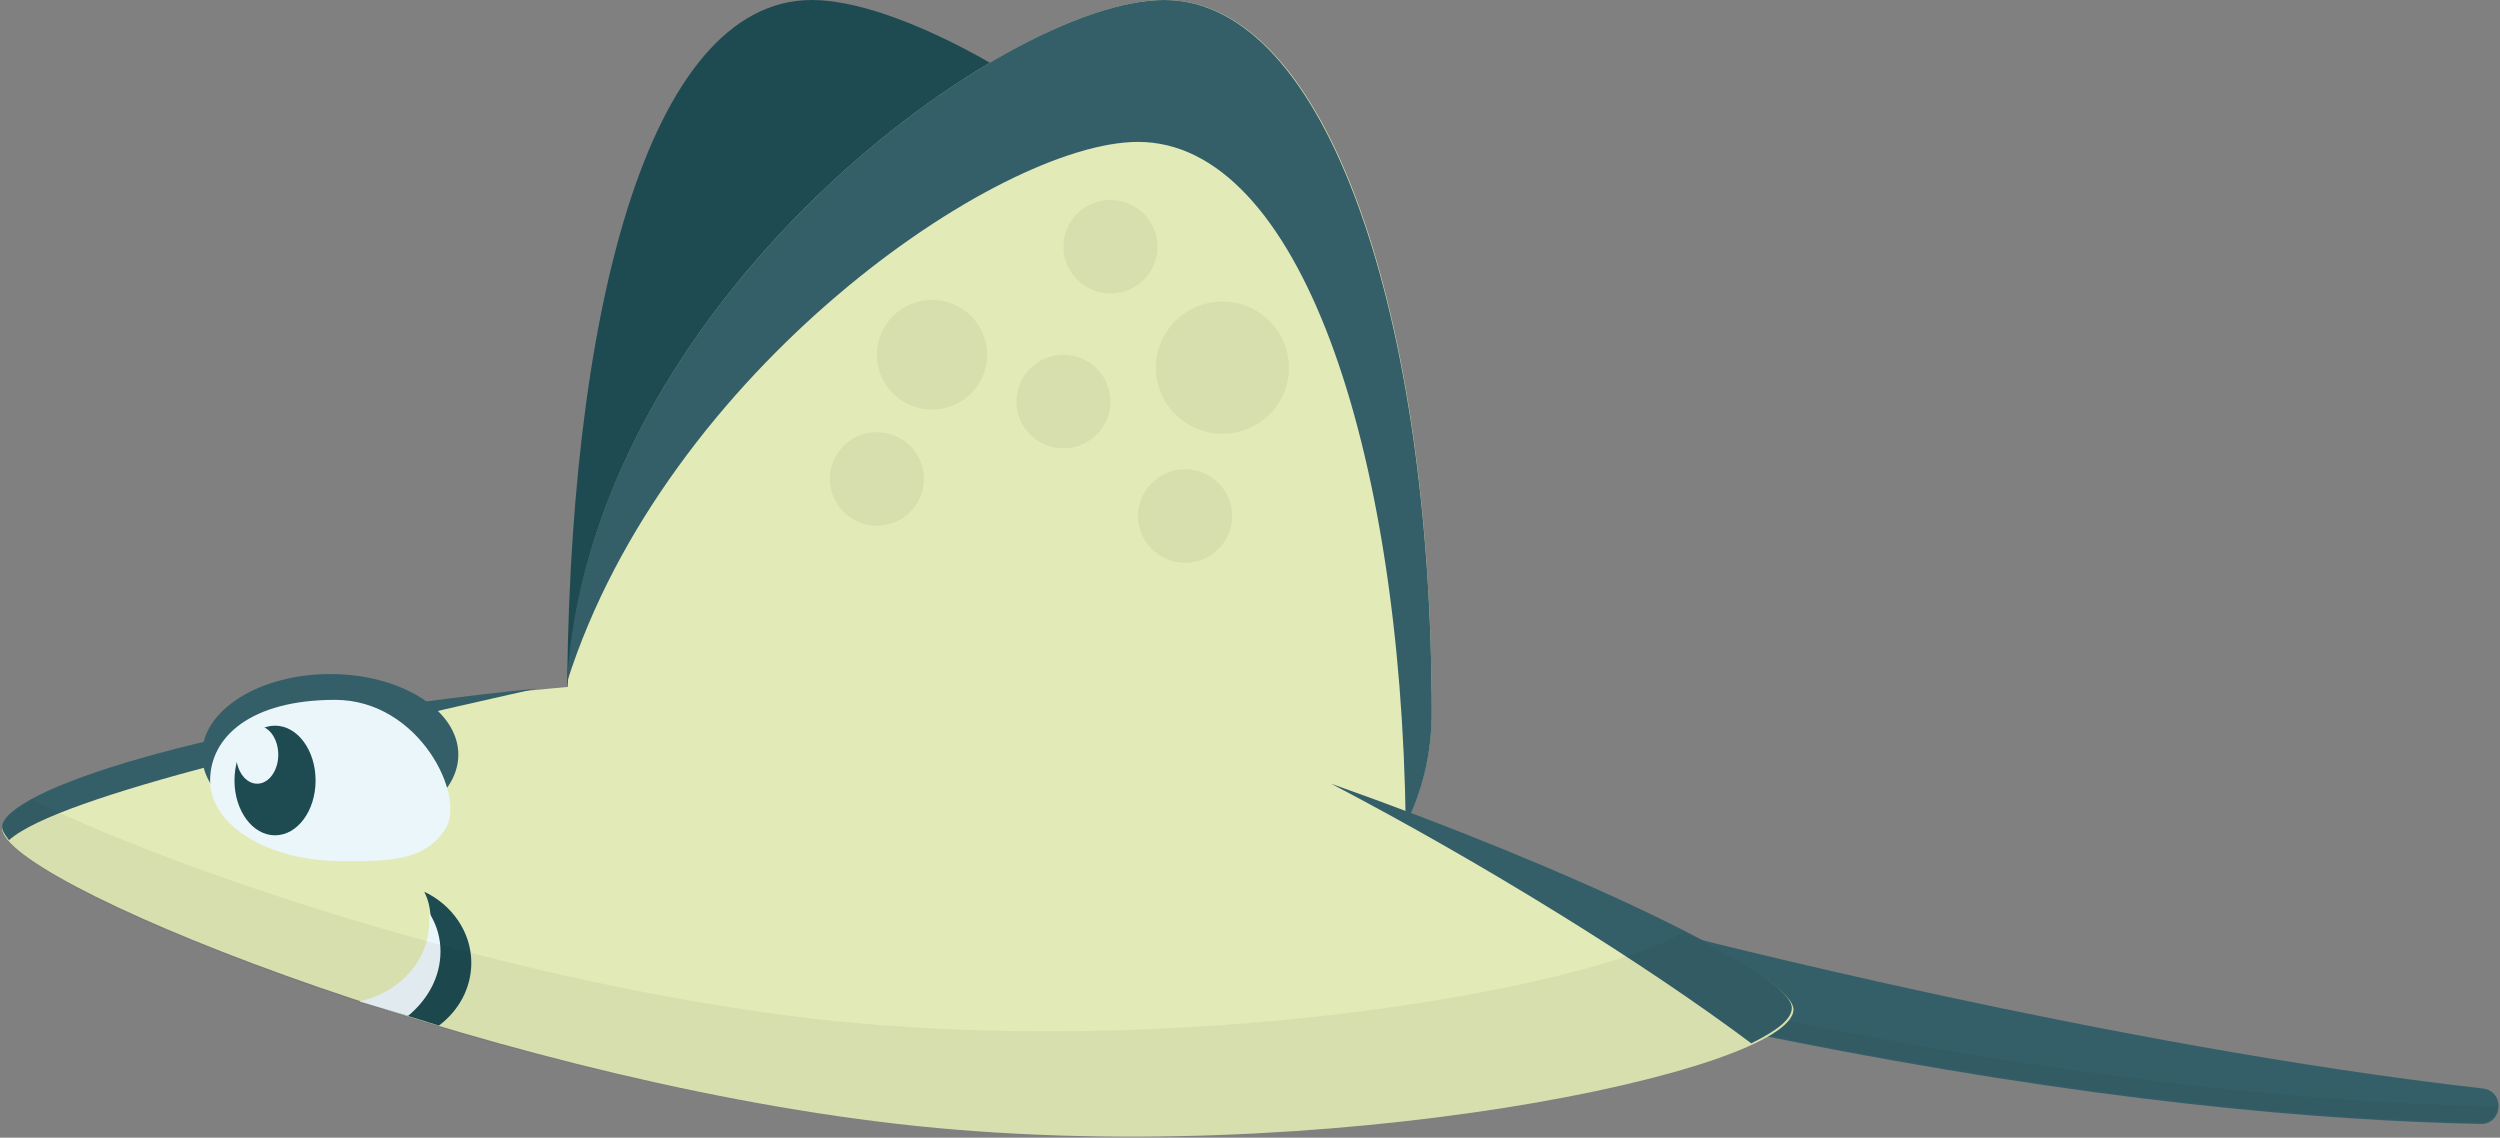 <?xml version="1.0" encoding="UTF-8" standalone="no"?>
<svg width="345px" height="157px" viewBox="0 0 345 157" version="1.1" xmlns="http://www.w3.org/2000/svg" xmlns:xlink="http://www.w3.org/1999/xlink">
    <rect x="0" y="0" width="345" height="157" fill="#808080" stroke="none"/>
    <!-- Generator: Sketch 3.8.2 (29753) - http://www.bohemiancoding.com/sketch -->
    <title>Group</title>
    <desc>Created with Sketch.</desc>
    <defs></defs>
    <g id="Page-1" stroke="none" stroke-width="1" fill="none" fill-rule="evenodd">
        <g id="Desktop-Copy" transform="translate(-637, -2032)">
            <g id="Group" transform="translate(637, 2032)">
                <path d="M231.378,128.848 C231.378,128.848 291.375,144.425 342.642,150.211 C345.776,150.656 345.328,155.107 342.418,155.107 C320.255,154.662 288.465,151.992 245.258,143.313 C147.203,123.73 231.378,128.848 231.378,128.848 L231.378,128.848 Z" id="Shape" fill="#345F69"></path>
                <path d="M343.761,152.659 C321.598,152.214 289.808,149.544 246.601,140.865 C216.379,134.856 203.394,131.073 200.26,128.848 C193.096,130.183 198.693,133.966 245.034,143.09 C288.241,151.769 320.031,154.439 342.194,154.885 C343.761,154.885 344.657,153.549 344.657,152.437 C344.433,152.659 344.209,152.659 343.761,152.659 L343.761,152.659 Z" id="Shape" fill="#010202" opacity="0.05"></path>
                <path d="M197.574,98.361 C197.574,152.659 78.25,152.659 78.25,98.361 C78.25,44.062 89.22,0 112.055,0 C134.666,0 197.574,44.062 197.574,98.361 L197.574,98.361 Z" id="Shape" fill="#1D4B51"></path>
                <path d="M197.574,98.361 C197.574,152.659 78.25,152.659 78.25,98.361 C78.25,44.062 138.024,0 160.635,0 C183.47,0 197.574,44.062 197.574,98.361 L197.574,98.361 Z" id="Shape" fill="#E2EAB7"></path>
                <path d="M118.995,93.02 C153.471,93.02 247.497,130.851 247.497,139.307 C247.497,147.763 182.35,161.783 123.92,155.107 C65.49,148.431 -1.895,120.837 0.343,113.938 C2.806,106.817 53.401,93.02 118.995,93.02 L118.995,93.02 Z" id="Shape" fill="#E2EAB7"></path>
                <path d="M73.997,95.023 C31.461,99.251 2.134,108.375 0.343,113.715 C0.119,114.383 0.567,115.051 1.239,115.941 C8.179,109.71 45.565,101.476 73.997,95.023 L73.997,95.023 Z" id="Shape" fill="#345F69"></path>
                <path d="M157.053,19.583 C179.216,19.583 193.32,61.42 193.992,113.715 C196.23,109.265 197.574,104.146 197.574,98.361 C197.574,44.062 183.246,0 160.635,0 C138.472,0 81.385,41.837 78.25,94.132 C91.906,51.183 137.8,19.583 157.053,19.583 L157.053,19.583 Z" id="Shape" fill="#345F69"></path>
                <ellipse id="Oval" fill="#345F69" cx="45.565" cy="104.146" rx="17.686" ry="11.127"></ellipse>
                <path d="M46.237,96.58 C34.595,96.58 28.999,101.699 28.999,107.707 C28.999,113.938 37.058,118.834 47.132,118.834 C52.953,118.834 58.55,119.056 61.46,114.383 C64.37,109.932 57.878,96.58 46.237,96.58 L46.237,96.58 Z" id="Shape" fill="#EBF6FB"></path>
                <ellipse id="Oval" fill="#1D4B51" cx="37.954" cy="107.707" rx="5.597" ry="7.566"></ellipse>
                <ellipse id="Oval" fill="#EBF6FB" cx="35.491" cy="104.146" rx="2.91" ry="4.006"></ellipse>
                <path d="M49.819,138.194 C53.401,139.307 56.983,140.42 60.565,141.532 C63.251,139.53 65.042,136.414 65.042,132.854 C65.042,128.625 62.355,124.842 58.55,123.062 C59.221,124.397 59.445,125.732 59.445,127.29 C59.445,132.854 55.192,137.304 49.819,138.194 L49.819,138.194 Z" id="Shape" fill="#1D4B51"></path>
                <path d="M59.221,125.955 L59.221,127.29 C59.221,132.631 54.968,137.082 49.595,138.194 C51.834,138.862 54.072,139.53 56.311,140.197 C58.997,137.972 60.788,134.856 60.788,131.296 C60.788,129.515 60.341,127.735 59.221,125.955 L59.221,125.955 Z" id="Shape" fill="#EBF6FB"></path>
                <path d="M241.676,143.98 C245.258,142.2 247.273,140.642 247.273,139.085 C247.273,134.189 216.379,119.724 183.694,108.152 C204.961,119.279 227.125,133.076 241.676,143.98 L241.676,143.98 Z" id="Shape" fill="#345F69"></path>
                <path d="M232.497,128.625 C217.722,136.859 162.874,146.206 112.726,140.642 C72.206,135.969 27.432,121.504 4.373,110.377 C2.134,111.713 0.567,112.825 0.343,113.938 C-2.119,121.059 65.49,148.654 123.92,155.107 C182.35,161.783 247.497,147.763 247.497,139.307 C247.497,137.082 241.676,133.299 232.497,128.625 L232.497,128.625 Z" id="Shape" fill="#010202" opacity="0.05"></path>
                <ellipse id="Oval" fill="#010202" opacity="0.05" cx="128.621" cy="48.958" rx="7.612" ry="7.566"></ellipse>
                <ellipse id="Oval" fill="#010202" opacity="0.05" cx="168.694" cy="50.738" rx="9.179" ry="9.124"></ellipse>
                <ellipse id="Oval" fill="#010202" opacity="0.05" cx="153.247" cy="34.048" rx="6.492" ry="6.454"></ellipse>
                <ellipse id="Oval" fill="#010202" opacity="0.05" cx="146.755" cy="55.411" rx="6.492" ry="6.454"></ellipse>
                <ellipse id="Oval" fill="#010202" opacity="0.05" cx="163.545" cy="71.211" rx="6.492" ry="6.454"></ellipse>
                <ellipse id="Oval" fill="#010202" opacity="0.05" cx="121.01" cy="66.093" rx="6.492" ry="6.454"></ellipse>
            </g>
        </g>
    </g>
</svg>